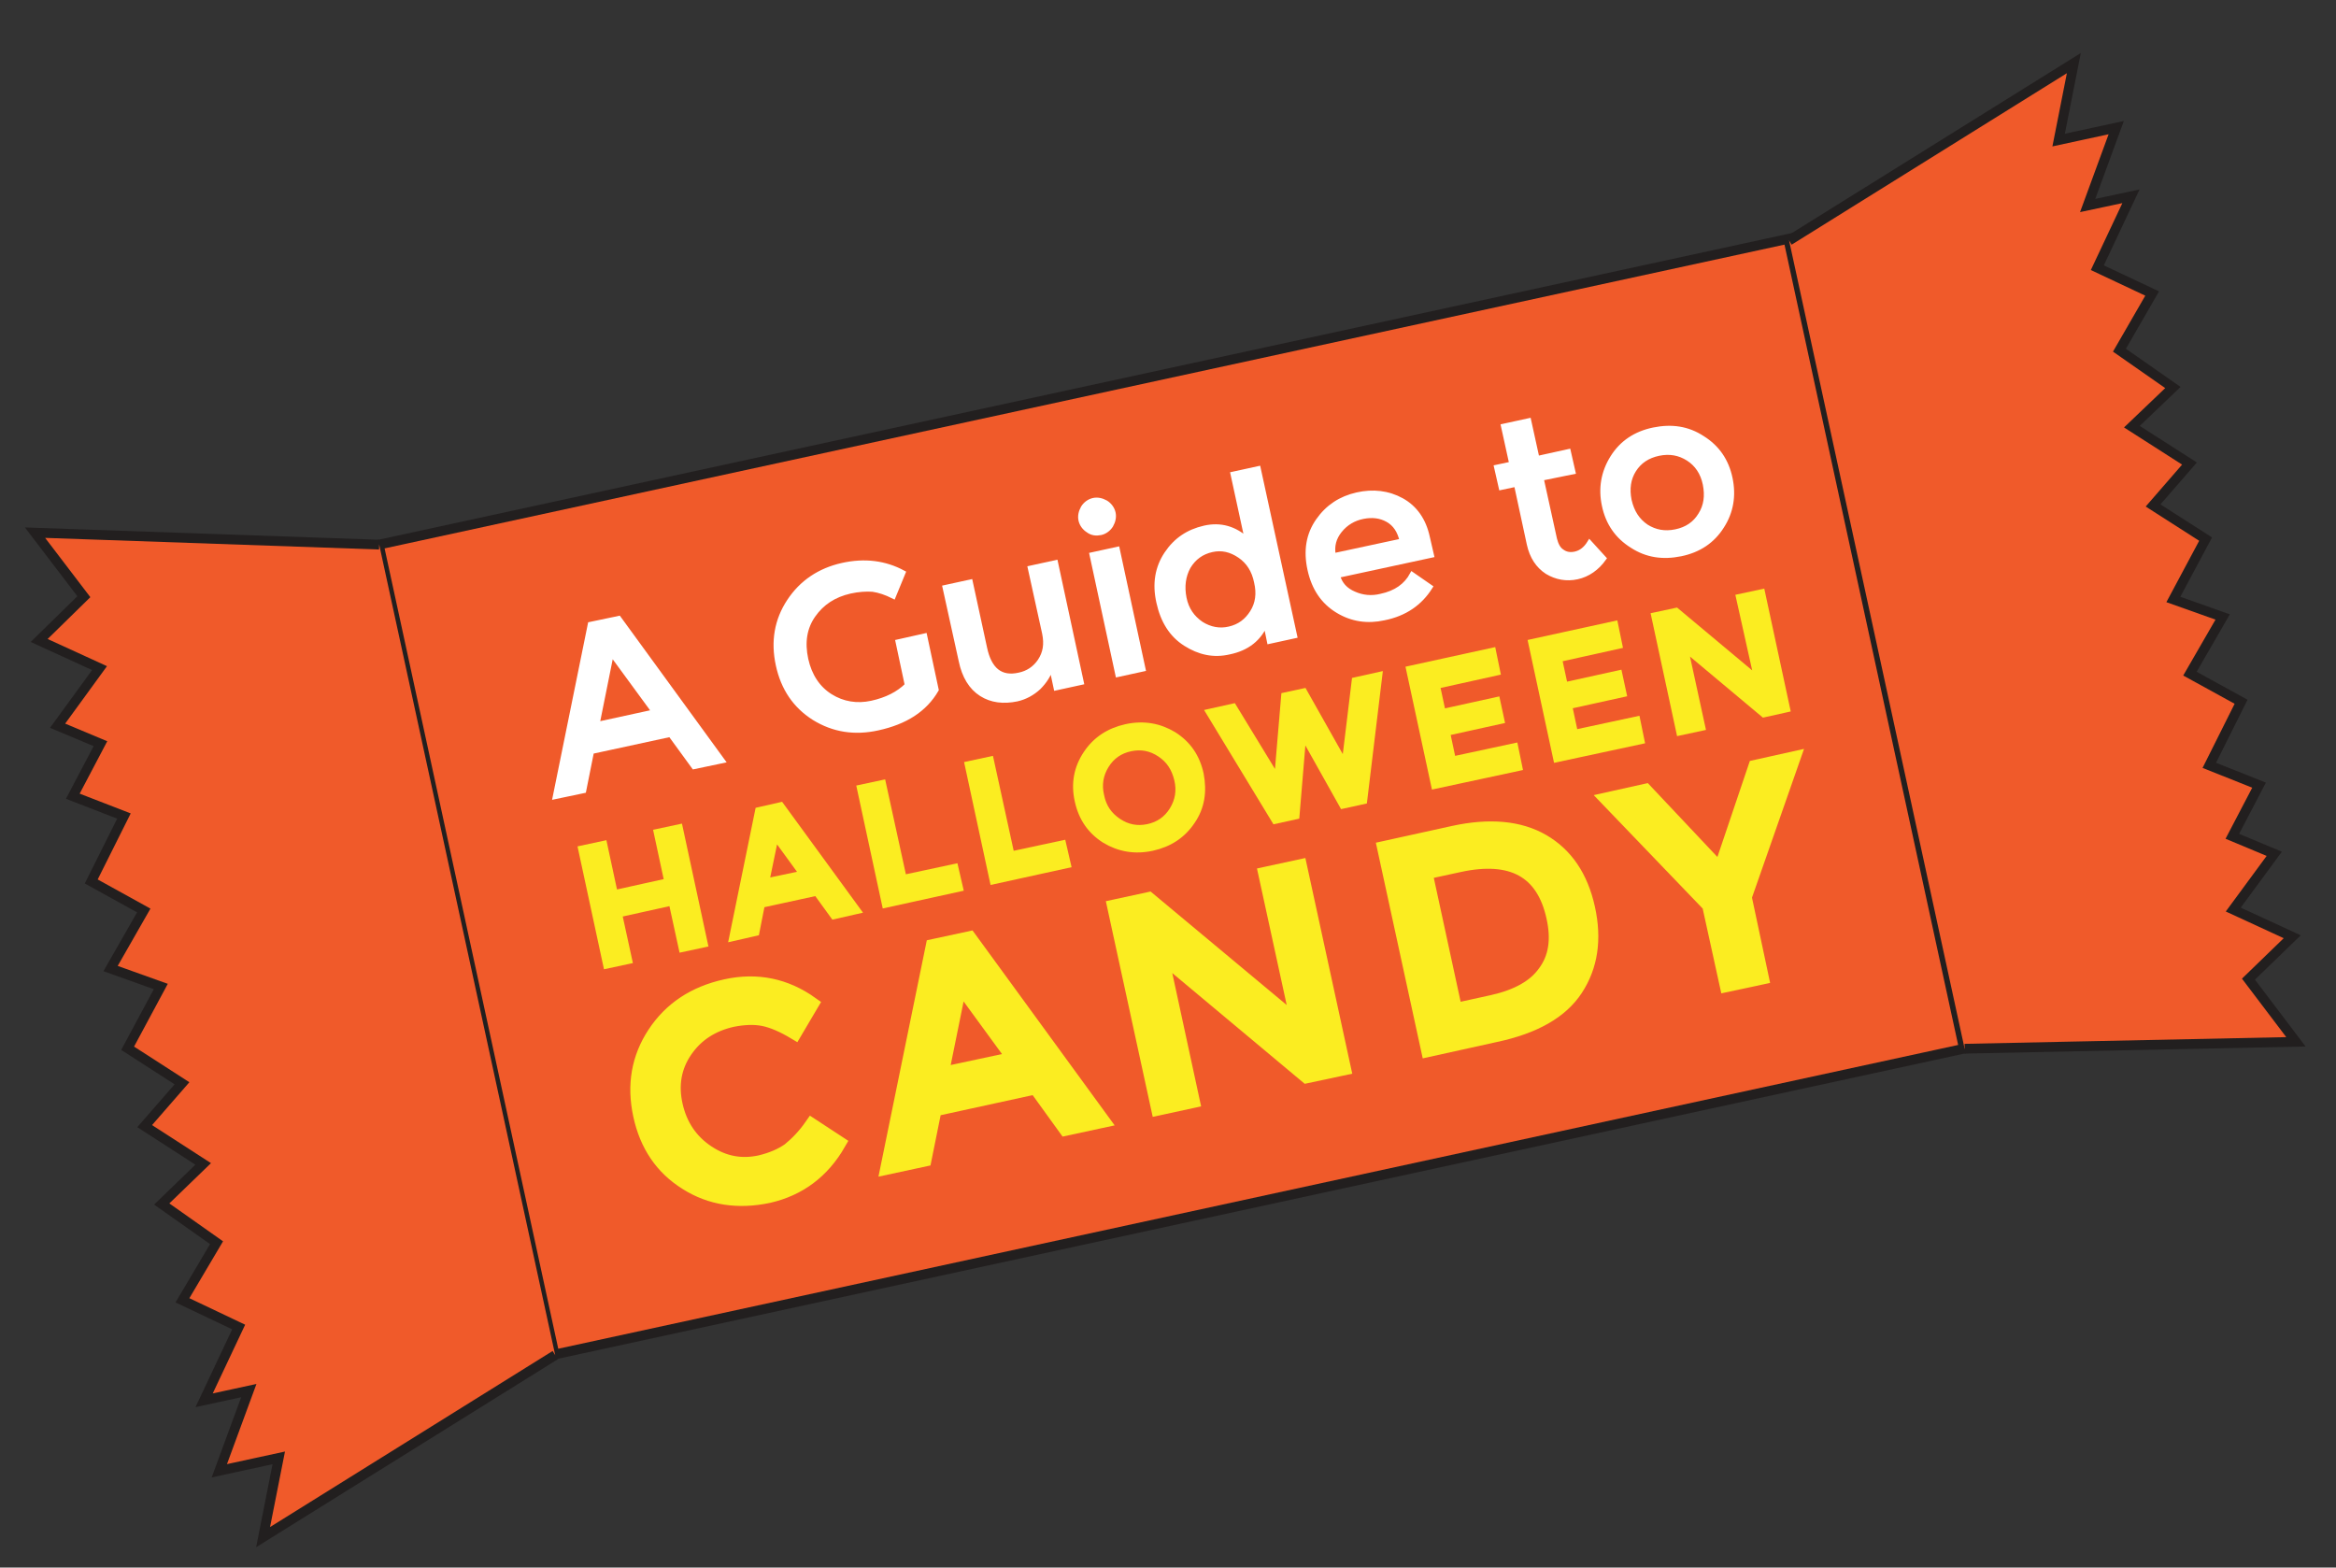 <?xml version="1.0" encoding="utf-8"?>
<!-- Generator: Adobe Illustrator 18.1.1, SVG Export Plug-In . SVG Version: 6.00 Build 0)  -->
<!DOCTYPE svg PUBLIC "-//W3C//DTD SVG 1.1//EN" "http://www.w3.org/Graphics/SVG/1.1/DTD/svg11.dtd">
<svg version="1.1" id="Layer_1" xmlns="http://www.w3.org/2000/svg" xmlns:xlink="http://www.w3.org/1999/xlink" x="0px" y="0px"
	 width="507px" height="340.2px" viewBox="0 0 507 340.2" style="enable-background:new 0 0 507 340.2;" xml:space="preserve">
<rect x="0" y="0" width="507" height="340.2" fill="#333333" stroke="none"/>
<style type="text/css">
	.st0{fill:#F05A2A;stroke:#221F1F;stroke-width:2.118;stroke-miterlimit:10;}
	.st1{fill:#FFFFFF;stroke:#FFFFFF;stroke-width:1.059;stroke-miterlimit:10;}
	.st2{fill:#FBED21;stroke:#FBED21;stroke-width:2.118;stroke-miterlimit:10;}
	.st3{fill:#FBED21;stroke:#FBED21;stroke-width:3.176;stroke-miterlimit:10;}
</style>
<g>
	
		<rect x="97.8" y="82.9" transform="matrix(0.977 -0.212 0.212 0.977 -30.913 57.948)" class="st0" width="313.1" height="179.9"/>
	<g>
		<path class="st1" d="M128.4,163.1l-1.7,8.5l-6.2,1.3l7.6-37.4l6.2-1.3l22.5,30.9l-6.2,1.3l-5.1-7L128.4,163.1z M142,154.5
			l-9.3-12.7l-3.1,15.4L142,154.5z"/>
		<path class="st1" d="M194.9,139.3l5.8-1.3l2.5,11.7c-2.5,4.3-6.7,7-12.7,8.3c-5,1.1-9.6,0.4-13.8-2.2c-4.1-2.6-6.7-6.4-7.8-11.5
			c-1.1-5.1-0.3-9.7,2.4-13.8c2.7-4.1,6.6-6.7,11.5-7.8c4.9-1.1,9.3-0.5,13.2,1.6l-2.1,5.1c-1.6-0.8-3.1-1.3-4.5-1.5
			c-1.4-0.1-3.1,0-4.9,0.4c-3.5,0.8-6.1,2.5-8,5.2c-1.9,2.7-2.4,5.9-1.6,9.6c0.8,3.6,2.6,6.3,5.3,8s5.8,2.2,9,1.5
			c3.2-0.7,5.8-2,7.7-3.9L194.9,139.3z"/>
		<path class="st1" d="M226.7,137.4l-3.1-14.1l5.5-1.2l5.6,26l-5.5,1.2l-1-4.7c-0.5,1.8-1.5,3.3-2.8,4.6c-1.3,1.2-2.9,2.1-4.7,2.5
			c-2.9,0.6-5.5,0.3-7.7-1.1c-2.2-1.4-3.7-3.8-4.4-7.2l-3.5-15.9l5.5-1.2l3.1,14.3c1,4.8,3.5,6.8,7.5,5.9c1.9-0.4,3.4-1.4,4.5-3
			C226.9,141.7,227.2,139.8,226.7,137.4z"/>
		<path class="st1" d="M236.2,115.1c-0.8-0.5-1.4-1.3-1.6-2.2c-0.2-0.9,0-1.8,0.5-2.7c0.5-0.8,1.3-1.4,2.2-1.6
			c0.9-0.2,1.8,0,2.7,0.5c0.8,0.5,1.4,1.3,1.6,2.2c0.2,0.9,0,1.8-0.5,2.7c-0.5,0.8-1.3,1.4-2.2,1.6
			C237.9,115.8,237,115.7,236.2,115.1z M248.1,145.2l-5.5,1.2l-5.6-26l5.5-1.2L248.1,145.2z"/>
		<path class="st1" d="M257.3,139.7c-3-1.9-4.9-4.9-5.8-9c-0.9-4-0.3-7.5,1.7-10.5c2-3,4.7-4.8,8.2-5.6s6.6,0.1,9.3,2.6l-3.1-14.3
			l5.5-1.2l7.9,36.3l-5.5,1.2l-0.8-3.9c-1.4,3.3-4,5.4-7.9,6.2C263.4,142.3,260.3,141.6,257.3,139.7z M257,129.8
			c0.5,2.5,1.8,4.3,3.7,5.6c1.9,1.2,4,1.6,6.1,1.1c2.2-0.5,3.8-1.7,5-3.6c1.2-1.9,1.5-4.1,0.9-6.6c-0.5-2.5-1.7-4.4-3.6-5.7
			c-1.9-1.3-3.9-1.8-6.1-1.3c-2.2,0.5-3.9,1.7-5.1,3.7C256.8,125,256.5,127.3,257,129.8z"/>
		<path class="st1" d="M310.7,120.5l-20.4,4.4c0.5,1.9,1.7,3.2,3.6,4c1.8,0.8,3.8,1,5.8,0.5c3.3-0.7,5.5-2.3,6.8-4.7l3.9,2.7
			c-2.2,3.5-5.5,5.8-10,6.7c-3.6,0.8-7,0.3-10.1-1.6c-3.1-1.9-5.1-4.8-6-8.9c-0.9-4.1-0.3-7.6,1.8-10.6c2.1-3,4.9-4.8,8.4-5.6
			c3.5-0.8,6.8-0.4,9.7,1.2c2.9,1.6,4.8,4.3,5.6,8L310.7,120.5z M289.4,120.6l14.9-3.2c-0.5-2.2-1.5-3.7-3.1-4.6
			c-1.6-0.9-3.4-1.1-5.4-0.7c-2,0.4-3.7,1.4-5,3S289,118.5,289.4,120.6z"/>
		<path class="st1" d="M334.5,103.8l2.9,13.2c0.3,1.2,0.8,2.2,1.6,2.7c0.8,0.6,1.8,0.8,3,0.5c1.2-0.3,2.2-1.1,3-2.4l3.1,3.4
			c-1.5,2.1-3.5,3.5-5.8,4s-4.5,0.1-6.5-1.1c-2-1.3-3.3-3.3-3.9-6l-2.8-13l-3.3,0.7l-1-4.4l3.3-0.7l-1.8-8.2l5.5-1.2l1.8,8.2
			l6.8-1.5l1,4.4L334.5,103.8z"/>
		<path class="st1" d="M373.7,114.2c-2,3.2-5,5.2-8.9,6c-3.9,0.8-7.4,0.3-10.6-1.8c-3.2-2-5.2-4.9-6-8.7c-0.8-3.7-0.2-7.2,1.8-10.4
			c2-3.2,5-5.2,8.9-6c3.9-0.8,7.4-0.3,10.6,1.8c3.2,2,5.2,4.9,6,8.7C376.3,107.6,375.7,111.1,373.7,114.2z M357.3,114.3
			c1.9,1.2,4,1.6,6.4,1.1c2.4-0.5,4.2-1.7,5.4-3.7c1.2-1.9,1.5-4.1,1-6.6c-0.5-2.5-1.8-4.4-3.7-5.6c-1.9-1.2-4-1.6-6.4-1.1
			c-2.4,0.5-4.2,1.7-5.4,3.6c-1.2,1.9-1.5,4.1-1,6.6C354.2,111.2,355.4,113,357.3,114.3z"/>
		<path class="st2" d="M131.9,209.1l-5.3-24.6l4.2-0.9l2.3,10.7l12.2-2.7l-2.3-10.7l4.2-0.9l5.3,24.6l-4.2,0.9l-2.2-10.1l-12.2,2.7
			l2.2,10.1L131.9,209.1z"/>
		<path class="st2" d="M165,196l-1.2,6.1l-4.4,1l5.5-26.9l4.4-1l16.2,22.2l-4.4,1l-3.7-5.1L165,196z M174.8,189.9l-6.7-9.2
			l-2.3,11.1L174.8,189.9z"/>
		<path class="st2" d="M192.4,195.9l-5.3-24.6l4.2-0.9l4.5,20.6l11.2-2.4l0.9,3.9L192.4,195.9z"/>
		<path class="st2" d="M215.8,190.8l-5.3-24.6l4.2-0.9l4.5,20.6l11.2-2.4l0.9,3.9L215.8,190.8z"/>
		<path class="st2" d="M258.4,178c-2,3-4.8,4.8-8.4,5.6c-3.7,0.8-7,0.2-10-1.6c-3-1.9-4.9-4.6-5.7-8.3c-0.8-3.6-0.2-6.9,1.8-9.9
			c2-3,4.8-4.8,8.4-5.6c3.7-0.8,7-0.2,10,1.6c3,1.9,4.9,4.6,5.7,8.3C260.9,171.8,260.4,175.1,258.4,178z M252,163.3
			c-2.1-1.4-4.3-1.8-6.7-1.3c-2.4,0.5-4.3,1.8-5.6,3.9c-1.3,2.1-1.7,4.4-1.1,6.9c0.5,2.5,1.8,4.4,3.9,5.8c2.1,1.4,4.3,1.8,6.7,1.3
			c2.4-0.5,4.3-1.8,5.6-3.9c1.3-2.1,1.7-4.4,1.1-6.9S254.1,164.7,252,163.3z"/>
		<path class="st2" d="M277.5,170.2l1.6-18.9l3.7-0.8l9.3,16.5l2.3-19l4.5-1l-3.2,26.5l-4.1,0.9l-8.8-15.7l-0.3,0.1l-1.5,18
			l-4.1,0.9L263,154.8l4.5-1L277.5,170.2z"/>
		<path class="st2" d="M323.7,141.7l0.8,3.9l-13.1,2.9l1.4,6.5l11.8-2.6l0.8,3.7l-11.8,2.6l1.4,6.6l13.5-2.9l0.8,3.9l-17.7,3.8
			l-5.3-24.6L323.7,141.7z"/>
		<path class="st2" d="M350.2,135.9l0.8,3.9l-13.1,2.9l1.4,6.5l11.8-2.6l0.8,3.7l-11.8,2.6l1.4,6.6l13.5-2.9l0.8,3.9l-17.7,3.8
			l-5.3-24.6L350.2,135.9z"/>
		<path class="st2" d="M377.9,129.9l4.2-0.9l5.3,24.6l-4.5,1l-17.8-14.9l3.9,17.9l-4.2,0.9l-5.3-24.6l4.2-0.9l18.3,15.3L377.9,129.9
			z"/>
		<path class="st3" d="M165,252.3c2.5-0.6,4.6-1.5,6.3-2.7c1.6-1.3,3.3-3,4.9-5.3l5.8,3.8c-3.5,6.1-8.6,9.9-15.2,11.4
			c-6.6,1.4-12.6,0.5-17.8-2.8c-5.3-3.3-8.6-8.2-10-14.7s-0.4-12.4,3.1-17.7c3.5-5.3,8.6-8.7,15.4-10.2c6.8-1.5,13-0.2,18.6,3.8
			l-3.6,6.1c-2.5-1.5-4.8-2.5-6.8-2.9c-2-0.4-4.3-0.3-6.8,0.2c-4.4,1-7.8,3.2-10.2,6.7s-3.1,7.5-2.1,11.9c1,4.4,3.3,7.8,6.9,10.2
			C157.1,252.5,160.9,253.2,165,252.3z"/>
		<path class="st3" d="M202.8,240.7l-2.2,10.9l-7.9,1.7l9.8-47.9l7.9-1.7l28.8,39.5l-7.9,1.7l-6.5-9L202.8,240.7z M220.2,229.8
			l-11.9-16.3l-4,19.7L220.2,229.8z"/>
		<path class="st3" d="M274.7,189.7l7.4-1.6l9.5,43.7l-8,1.7l-31.7-26.5l6.9,31.9l-7.4,1.6l-9.5-43.7l7.4-1.6l32.5,27.1L274.7,189.7
			z"/>
		<path class="st3" d="M334.8,182.6c5,2.9,8.3,7.7,9.8,14.5c1.5,6.8,0.6,12.6-2.6,17.5s-9,8.2-17.5,10l-14.5,3.2l-9.5-43.7l15-3.3
			C323.3,179.1,329.8,179.7,334.8,182.6z M337.2,199c-2.2-10-9-13.8-20.5-11.3l-7.4,1.6l6.5,30l8.2-1.8c5.3-1.2,9.1-3.3,11.3-6.4
			C337.7,207.9,338.3,203.9,337.2,199z"/>
		<path class="st3" d="M382.3,212.1l-7.5,1.6l-3.8-17.3l-22-22.9l8.1-1.8l16.3,17.3l7.6-22.5l8.1-1.8l-10.5,30L382.3,212.1z"/>
	</g>
	<polyline class="st0" points="82.3,118.2 7.6,115.6 18.2,129.5 8.5,139 21.6,145 12.5,157.5 21.8,161.4 15.8,172.8 26.9,177.1 
		19.8,191.3 31.2,197.6 24,210.2 34.9,214.1 27.7,227.5 39.5,235.1 31.4,244.4 44.1,252.6 35.1,261.3 47,269.7 39.6,282.2 51.8,288 
		44.3,303.9 54,301.8 47.6,319.2 60.5,316.4 57.1,333.6 120.5,294.1 	"/>
	<polyline class="st0" points="426.4,227.6 498.3,226.1 488,212.5 497.5,203.3 484.7,197.4 493.6,185.3 484.5,181.5 490.3,170.4 
		479.5,166.1 486.4,152.3 475.3,146.2 482.4,133.9 471.7,130.1 478.7,117 467.3,109.7 475.2,100.6 462.7,92.6 471.6,84.1 460,76 
		467.1,63.7 455.2,58.1 462.5,42.6 453.1,44.6 459.3,27.7 446.8,30.4 450.1,13.7 388.3,52.2 	"/>
</g>
<g>
</g>
<g>
</g>
<g>
</g>
<g>
</g>
<g>
</g>
<g>
</g>
<g>
</g>
<g>
</g>
<g>
</g>
<g>
</g>
<g>
</g>
<g>
</g>
<g>
</g>
<g>
</g>
<g>
</g>
</svg>
